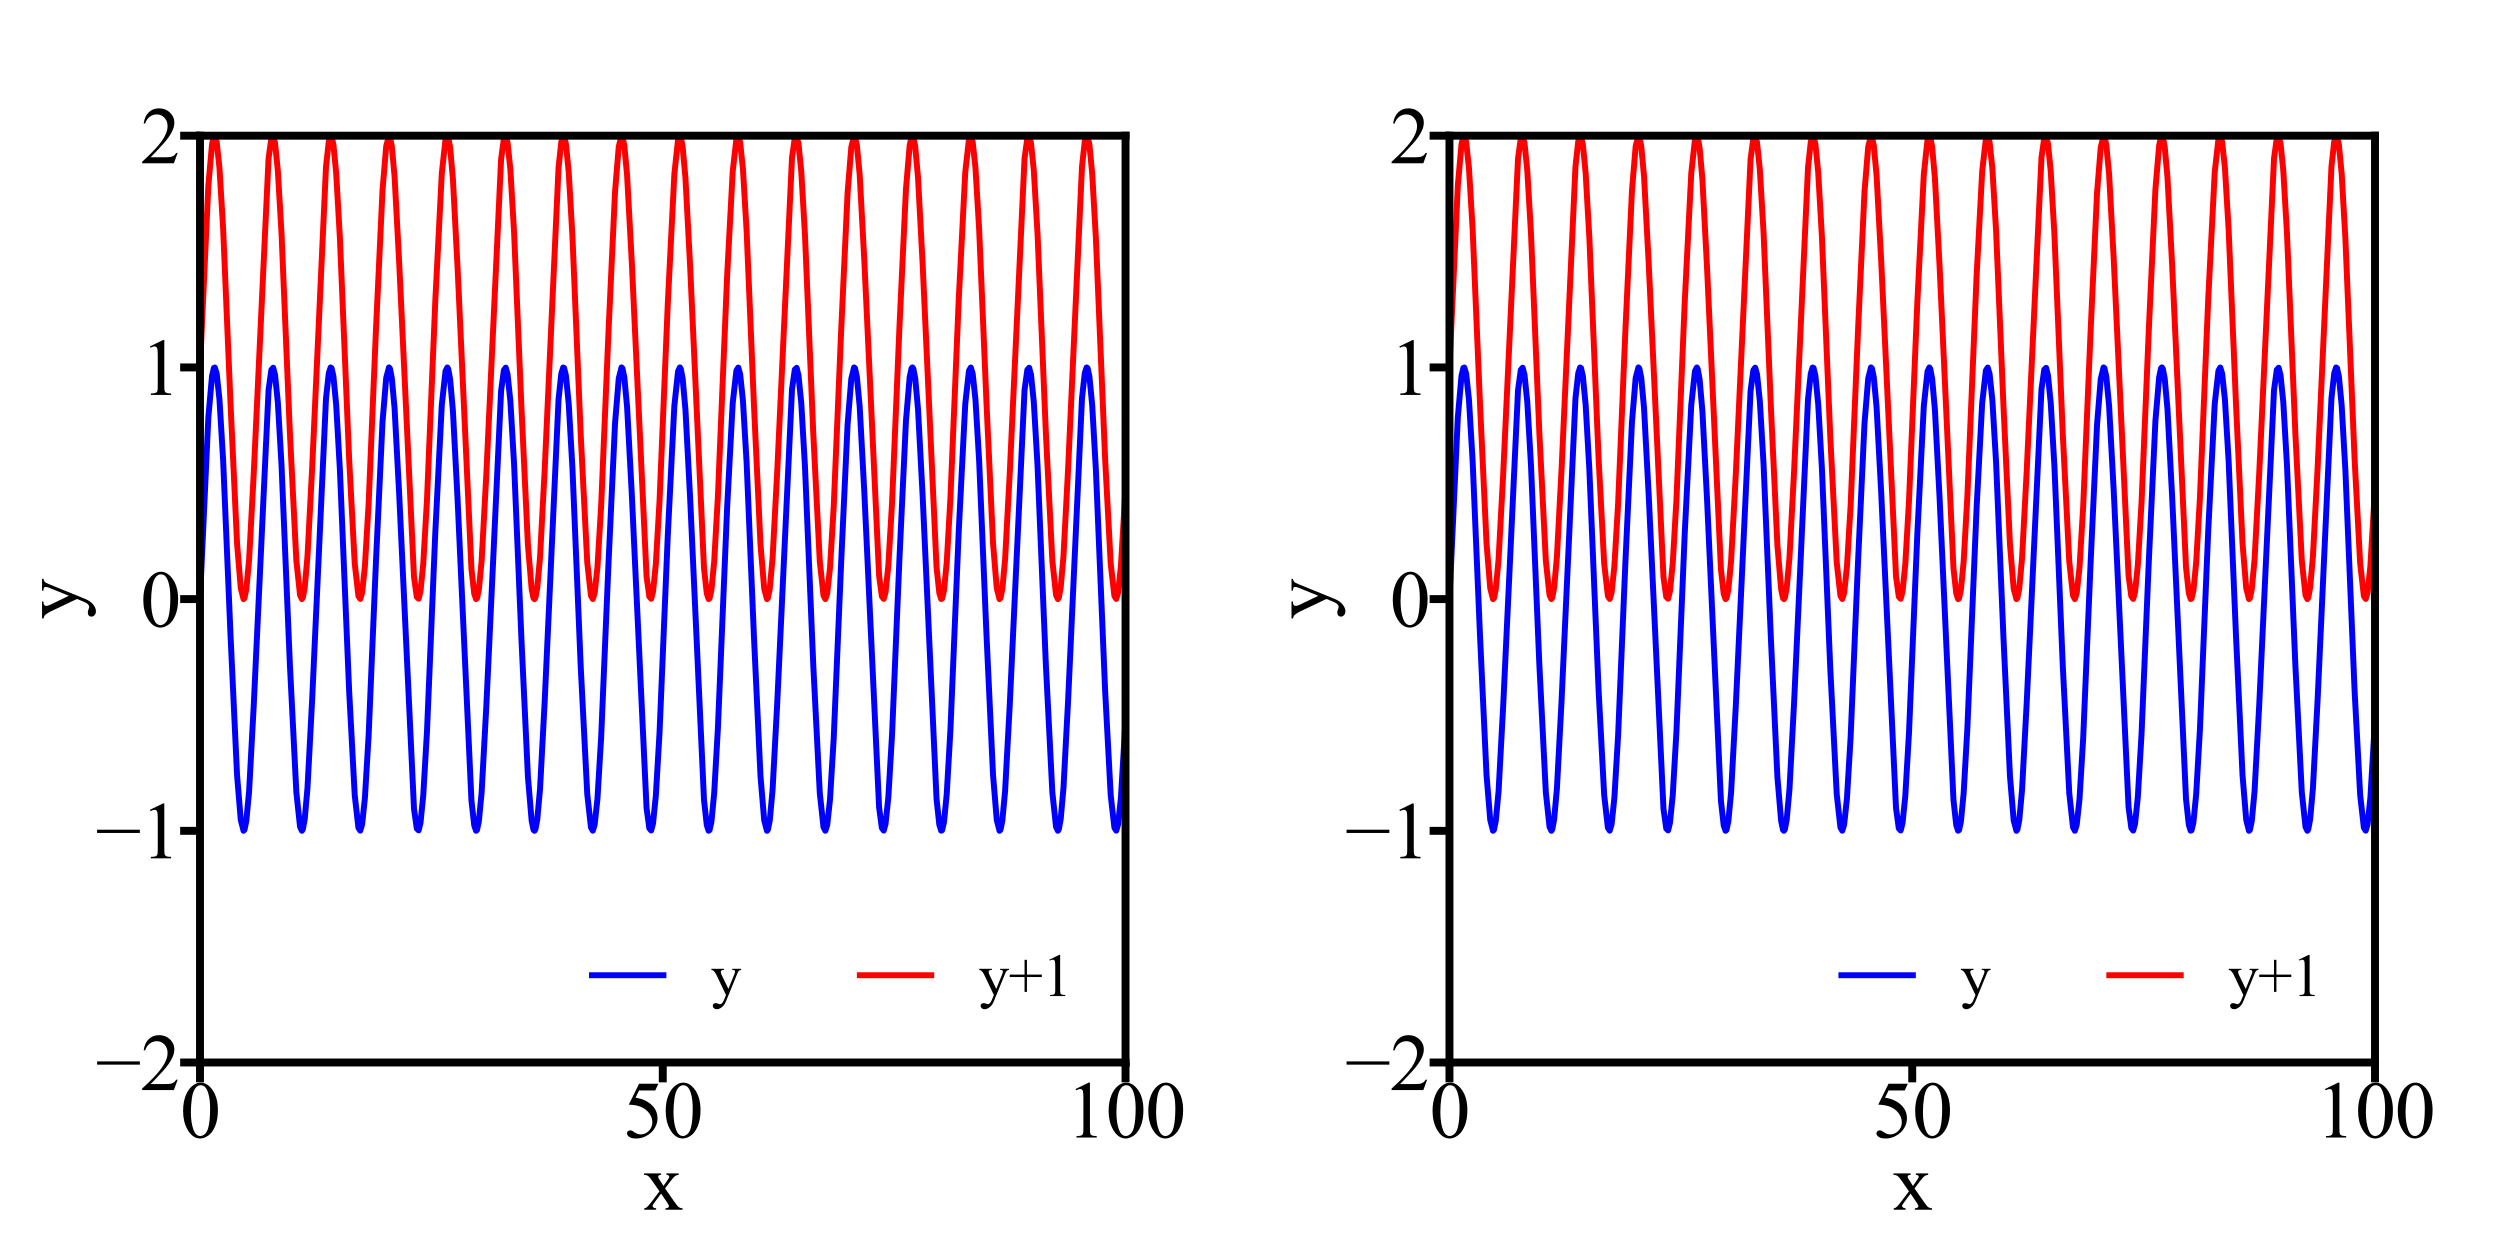 <?xml version="1.0" encoding="utf-8" standalone="no"?>
<!DOCTYPE svg PUBLIC "-//W3C//DTD SVG 1.1//EN"
  "http://www.w3.org/Graphics/SVG/1.1/DTD/svg11.dtd">
<svg xmlns:xlink="http://www.w3.org/1999/xlink" width="252pt" height="126pt" viewBox="0 0 252 126" xmlns="http://www.w3.org/2000/svg" version="1.1">
 <defs>
  <style type="text/css">*{stroke-linejoin: round; stroke-linecap: butt}</style>
 </defs>
 <g id="figure_1">
  <g id="patch_1">
   <path d="M 0 126 
L 252 126 
L 252 0 
L 0 0 
z
" style="fill: #ffffff"/>
  </g>
  <g id="axes_1">
   <g id="patch_2">
    <path d="M 20.16 107.1 
L 113.454 107.1 
L 113.454 13.68 
L 20.16 13.68 
z
" style="fill: #ffffff"/>
   </g>
   <g id="matplotlib.axis_1">
    <g id="xtick_1">
     <g id="line2d_1">
      <defs>
       <path id="ma48bab7325" d="M 0 0 
L 0 2 
" style="stroke: #000000; stroke-width: 0.8"/>
      </defs>
      <g>
       <use xlink:href="#ma48bab7325" x="20.16" y="107.1" style="stroke: #000000; stroke-width: 0.8"/>
      </g>
     </g>
     <g id="text_1">
      <!-- 0 -->
      <g transform="translate(18.16 114.665) scale(0.08 -0.08)">
       <defs>
        <path id="TimesNewRomanPSMT-30" d="M 231 2094 
Q 231 2819 450 3342 
Q 669 3866 1031 4122 
Q 1313 4325 1613 4325 
Q 2100 4325 2488 3828 
Q 2972 3213 2972 2159 
Q 2972 1422 2759 906 
Q 2547 391 2217 158 
Q 1888 -75 1581 -75 
Q 975 -75 572 641 
Q 231 1244 231 2094 
z
M 844 2016 
Q 844 1141 1059 588 
Q 1238 122 1591 122 
Q 1759 122 1940 273 
Q 2122 425 2216 781 
Q 2359 1319 2359 2297 
Q 2359 3022 2209 3506 
Q 2097 3866 1919 4016 
Q 1791 4119 1609 4119 
Q 1397 4119 1231 3928 
Q 1006 3669 925 3112 
Q 844 2556 844 2016 
z
" transform="scale(0.016)"/>
       </defs>
       <use xlink:href="#TimesNewRomanPSMT-30"/>
      </g>
     </g>
    </g>
    <g id="xtick_2">
     <g id="line2d_2">
      <g>
       <use xlink:href="#ma48bab7325" x="66.807" y="107.1" style="stroke: #000000; stroke-width: 0.8"/>
      </g>
     </g>
     <g id="text_2">
      <!-- 50 -->
      <g transform="translate(62.807 114.665) scale(0.08 -0.08)">
       <defs>
        <path id="TimesNewRomanPSMT-35" d="M 2778 4238 
L 2534 3706 
L 1259 3706 
L 981 3138 
Q 1809 3016 2294 2522 
Q 2709 2097 2709 1522 
Q 2709 1188 2573 903 
Q 2438 619 2231 419 
Q 2025 219 1772 97 
Q 1413 -75 1034 -75 
Q 653 -75 479 54 
Q 306 184 306 341 
Q 306 428 378 495 
Q 450 563 559 563 
Q 641 563 702 538 
Q 763 513 909 409 
Q 1144 247 1384 247 
Q 1750 247 2026 523 
Q 2303 800 2303 1197 
Q 2303 1581 2056 1914 
Q 1809 2247 1375 2428 
Q 1034 2569 447 2591 
L 1259 4238 
L 2778 4238 
z
" transform="scale(0.016)"/>
       </defs>
       <use xlink:href="#TimesNewRomanPSMT-35"/>
       <use xlink:href="#TimesNewRomanPSMT-30" x="50"/>
      </g>
     </g>
    </g>
    <g id="xtick_3">
     <g id="line2d_3">
      <g>
       <use xlink:href="#ma48bab7325" x="113.454" y="107.1" style="stroke: #000000; stroke-width: 0.8"/>
      </g>
     </g>
     <g id="text_3">
      <!-- 100 -->
      <g transform="translate(107.454 114.665) scale(0.08 -0.08)">
       <defs>
        <path id="TimesNewRomanPSMT-31" d="M 750 3822 
L 1781 4325 
L 1884 4325 
L 1884 747 
Q 1884 391 1914 303 
Q 1944 216 2037 169 
Q 2131 122 2419 116 
L 2419 0 
L 825 0 
L 825 116 
Q 1125 122 1212 167 
Q 1300 213 1334 289 
Q 1369 366 1369 747 
L 1369 3034 
Q 1369 3497 1338 3628 
Q 1316 3728 1258 3775 
Q 1200 3822 1119 3822 
Q 1003 3822 797 3725 
L 750 3822 
z
" transform="scale(0.016)"/>
       </defs>
       <use xlink:href="#TimesNewRomanPSMT-31"/>
       <use xlink:href="#TimesNewRomanPSMT-30" x="50"/>
       <use xlink:href="#TimesNewRomanPSMT-30" x="100"/>
      </g>
     </g>
    </g>
    <g id="text_4">
     <!-- x -->
     <g transform="translate(64.807 121.941) scale(0.08 -0.08)">
      <defs>
       <path id="TimesNewRomanPSMT-78" d="M 84 2863 
L 1431 2863 
L 1431 2747 
Q 1303 2747 1251 2703 
Q 1200 2659 1200 2588 
Q 1200 2513 1309 2356 
Q 1344 2306 1413 2200 
L 1616 1875 
L 1850 2200 
Q 2075 2509 2075 2591 
Q 2075 2656 2022 2701 
Q 1969 2747 1850 2747 
L 1850 2863 
L 2819 2863 
L 2819 2747 
Q 2666 2738 2553 2663 
Q 2400 2556 2134 2200 
L 1744 1678 
L 2456 653 
Q 2719 275 2831 198 
Q 2944 122 3122 113 
L 3122 0 
L 1772 0 
L 1772 113 
Q 1913 113 1991 175 
Q 2050 219 2050 291 
Q 2050 363 1850 653 
L 1431 1266 
L 972 653 
Q 759 369 759 316 
Q 759 241 829 180 
Q 900 119 1041 113 
L 1041 0 
L 106 0 
L 106 113 
Q 219 128 303 191 
Q 422 281 703 653 
L 1303 1450 
L 759 2238 
Q 528 2575 401 2661 
Q 275 2747 84 2747 
L 84 2863 
z
" transform="scale(0.016)"/>
      </defs>
      <use xlink:href="#TimesNewRomanPSMT-78"/>
     </g>
    </g>
   </g>
   <g id="matplotlib.axis_2">
    <g id="ytick_1">
     <g id="line2d_4">
      <defs>
       <path id="md448a89559" d="M 0 0 
L -2 0 
" style="stroke: #000000; stroke-width: 0.8"/>
      </defs>
      <g>
       <use xlink:href="#md448a89559" x="20.16" y="107.1" style="stroke: #000000; stroke-width: 0.8"/>
      </g>
     </g>
     <g id="text_5">
      <!-- −2 -->
      <g transform="translate(9.639 109.877) scale(0.08 -0.08)">
       <defs>
        <path id="TimesNewRomanPSMT-2212" d="M 3484 2000 
L 116 2000 
L 116 2256 
L 3484 2256 
L 3484 2000 
z
" transform="scale(0.016)"/>
        <path id="TimesNewRomanPSMT-32" d="M 2934 816 
L 2638 0 
L 138 0 
L 138 116 
Q 1241 1122 1691 1759 
Q 2141 2397 2141 2925 
Q 2141 3328 1894 3587 
Q 1647 3847 1303 3847 
Q 991 3847 742 3664 
Q 494 3481 375 3128 
L 259 3128 
Q 338 3706 661 4015 
Q 984 4325 1469 4325 
Q 1984 4325 2329 3994 
Q 2675 3663 2675 3213 
Q 2675 2891 2525 2569 
Q 2294 2063 1775 1497 
Q 997 647 803 472 
L 1909 472 
Q 2247 472 2383 497 
Q 2519 522 2628 598 
Q 2738 675 2819 816 
L 2934 816 
z
" transform="scale(0.016)"/>
       </defs>
       <use xlink:href="#TimesNewRomanPSMT-2212"/>
       <use xlink:href="#TimesNewRomanPSMT-32" x="56.396"/>
      </g>
     </g>
    </g>
    <g id="ytick_2">
     <g id="line2d_5">
      <g>
       <use xlink:href="#md448a89559" x="20.16" y="83.745" style="stroke: #000000; stroke-width: 0.8"/>
      </g>
     </g>
     <g id="text_6">
      <!-- −1 -->
      <g transform="translate(9.639 86.522) scale(0.08 -0.08)">
       <use xlink:href="#TimesNewRomanPSMT-2212"/>
       <use xlink:href="#TimesNewRomanPSMT-31" x="56.396"/>
      </g>
     </g>
    </g>
    <g id="ytick_3">
     <g id="line2d_6">
      <g>
       <use xlink:href="#md448a89559" x="20.16" y="60.39" style="stroke: #000000; stroke-width: 0.8"/>
      </g>
     </g>
     <g id="text_7">
      <!-- 0 -->
      <g transform="translate(14.15 63.167) scale(0.08 -0.08)">
       <use xlink:href="#TimesNewRomanPSMT-30"/>
      </g>
     </g>
    </g>
    <g id="ytick_4">
     <g id="line2d_7">
      <g>
       <use xlink:href="#md448a89559" x="20.16" y="37.035" style="stroke: #000000; stroke-width: 0.8"/>
      </g>
     </g>
     <g id="text_8">
      <!-- 1 -->
      <g transform="translate(14.15 39.812) scale(0.08 -0.08)">
       <use xlink:href="#TimesNewRomanPSMT-31"/>
      </g>
     </g>
    </g>
    <g id="ytick_5">
     <g id="line2d_8">
      <g>
       <use xlink:href="#md448a89559" x="20.16" y="13.68" style="stroke: #000000; stroke-width: 0.8"/>
      </g>
     </g>
     <g id="text_9">
      <!-- 2 -->
      <g transform="translate(14.15 16.457) scale(0.08 -0.08)">
       <use xlink:href="#TimesNewRomanPSMT-32"/>
      </g>
     </g>
    </g>
    <g id="text_10">
     <!-- y -->
     <g transform="translate(7.902 62.39) rotate(-90) scale(0.08 -0.08)">
      <defs>
       <path id="TimesNewRomanPSMT-79" d="M 38 2863 
L 1372 2863 
L 1372 2747 
L 1306 2747 
Q 1166 2747 1095 2686 
Q 1025 2625 1025 2534 
Q 1025 2413 1128 2197 
L 1825 753 
L 2466 2334 
Q 2519 2463 2519 2588 
Q 2519 2644 2497 2672 
Q 2472 2706 2419 2726 
Q 2366 2747 2231 2747 
L 2231 2863 
L 3163 2863 
L 3163 2747 
Q 3047 2734 2984 2696 
Q 2922 2659 2847 2556 
Q 2819 2513 2741 2316 
L 1575 -541 
Q 1406 -956 1132 -1168 
Q 859 -1381 606 -1381 
Q 422 -1381 303 -1275 
Q 184 -1169 184 -1031 
Q 184 -900 270 -820 
Q 356 -741 506 -741 
Q 609 -741 788 -809 
Q 913 -856 944 -856 
Q 1038 -856 1148 -759 
Q 1259 -663 1372 -384 
L 1575 113 
L 547 2272 
Q 500 2369 397 2513 
Q 319 2622 269 2659 
Q 197 2709 38 2747 
L 38 2863 
z
" transform="scale(0.016)"/>
      </defs>
      <use xlink:href="#TimesNewRomanPSMT-79"/>
     </g>
    </g>
   </g>
   <g id="line2d_9">
    <path d="M 20.16 60.39 
L 21 42.082 
L 21.374 37.878 
L 21.561 37.091 
L 21.654 37.046 
L 21.841 37.655 
L 22.121 40.255 
L 22.495 46.46 
L 23.242 64.15 
L 23.895 78.126 
L 24.269 82.646 
L 24.549 83.744 
L 24.643 83.645 
L 24.829 82.752 
L 25.11 79.759 
L 25.576 71.121 
L 27.071 39.325 
L 27.351 37.284 
L 27.538 37.069 
L 27.724 37.785 
L 28.005 40.534 
L 28.378 46.897 
L 29.219 66.955 
L 29.872 79.859 
L 30.246 83.347 
L 30.433 83.742 
L 30.526 83.589 
L 30.713 82.591 
L 30.993 79.452 
L 31.46 70.638 
L 32.861 40.163 
L 33.141 37.615 
L 33.328 37.041 
L 33.421 37.104 
L 33.608 37.927 
L 33.888 40.823 
L 34.261 47.341 
L 35.195 69.66 
L 35.756 80.152 
L 36.129 83.441 
L 36.316 83.728 
L 36.503 83.082 
L 36.783 80.433 
L 37.156 74.175 
L 37.904 56.451 
L 38.557 42.537 
L 38.931 38.08 
L 39.211 37.035 
L 39.304 37.152 
L 39.491 38.081 
L 39.771 41.123 
L 40.238 49.821 
L 41.732 81.532 
L 42.013 83.521 
L 42.199 83.701 
L 42.386 82.949 
L 42.666 80.151 
L 43.04 73.735 
L 43.88 53.652 
L 44.534 40.821 
L 44.908 37.4 
L 45.094 37.041 
L 45.188 37.212 
L 45.374 38.246 
L 45.655 41.433 
L 46.122 50.305 
L 47.522 80.706 
L 47.803 83.205 
L 47.989 83.742 
L 48.083 83.661 
L 48.269 82.803 
L 48.55 79.857 
L 49.017 71.278 
L 50.511 39.403 
L 50.791 37.311 
L 50.978 37.06 
L 51.164 37.741 
L 51.445 40.44 
L 51.818 46.752 
L 52.565 64.507 
L 53.219 78.36 
L 53.593 82.753 
L 53.779 83.646 
L 53.873 83.744 
L 53.966 83.609 
L 54.153 82.645 
L 54.433 79.554 
L 54.9 70.798 
L 56.301 40.253 
L 56.581 37.655 
L 56.768 37.046 
L 56.861 37.091 
L 57.048 37.879 
L 57.328 40.727 
L 57.702 47.194 
L 58.542 67.302 
L 59.196 80.057 
L 59.569 83.411 
L 59.756 83.734 
L 59.943 83.124 
L 60.223 80.524 
L 60.597 74.318 
L 61.344 56.627 
L 61.997 42.652 
L 62.371 38.133 
L 62.651 37.036 
L 62.744 37.135 
L 62.931 38.029 
L 63.211 41.023 
L 63.678 49.662 
L 65.173 81.456 
L 65.453 83.496 
L 65.639 83.711 
L 65.826 82.994 
L 66.106 80.245 
L 66.48 73.881 
L 67.32 53.822 
L 67.974 40.919 
L 68.348 37.432 
L 68.534 37.038 
L 68.628 37.191 
L 68.815 38.19 
L 69.095 41.33 
L 69.562 50.145 
L 70.963 80.618 
L 71.243 83.166 
L 71.429 83.739 
L 71.523 83.675 
L 71.71 82.852 
L 71.99 79.955 
L 72.363 73.436 
L 73.297 51.117 
L 73.858 40.626 
L 74.231 37.339 
L 74.418 37.052 
L 74.605 37.698 
L 74.885 40.349 
L 75.258 46.608 
L 76.005 64.332 
L 76.659 78.245 
L 77.033 82.701 
L 77.313 83.745 
L 77.406 83.628 
L 77.593 82.698 
L 77.873 79.655 
L 78.34 70.957 
L 79.834 39.246 
L 80.114 37.258 
L 80.301 37.08 
L 80.488 37.832 
L 80.768 40.631 
L 81.142 47.047 
L 81.982 67.132 
L 82.636 79.96 
L 83.009 83.381 
L 83.196 83.739 
L 83.383 83.164 
L 83.663 80.613 
L 84.037 74.46 
L 84.784 56.802 
L 85.438 42.768 
L 85.811 38.188 
L 86.091 37.038 
L 86.185 37.119 
L 86.371 37.978 
L 86.652 40.924 
L 87.118 49.505 
L 88.613 81.379 
L 88.893 83.469 
L 89.08 83.72 
L 89.266 83.038 
L 89.547 80.338 
L 89.92 74.026 
L 90.667 56.27 
L 91.321 42.418 
L 91.694 38.026 
L 91.881 37.134 
L 91.975 37.036 
L 92.068 37.171 
L 92.255 38.136 
L 92.535 41.228 
L 93.002 49.985 
L 94.403 80.529 
L 94.683 83.126 
L 94.87 83.734 
L 94.963 83.689 
L 95.15 82.9 
L 95.43 80.052 
L 95.803 73.584 
L 96.644 53.475 
L 97.298 40.721 
L 97.671 37.368 
L 97.858 37.046 
L 98.045 37.657 
L 98.325 40.258 
L 98.698 46.465 
L 99.446 64.157 
L 100.099 78.13 
L 100.473 82.648 
L 100.753 83.744 
L 100.846 83.645 
L 101.033 82.75 
L 101.313 79.755 
L 101.78 71.115 
L 103.274 39.323 
L 103.555 37.283 
L 103.741 37.069 
L 103.928 37.787 
L 104.208 40.537 
L 104.582 46.902 
L 105.422 66.961 
L 106.076 79.863 
L 106.45 83.349 
L 106.636 83.742 
L 106.73 83.589 
L 106.917 82.589 
L 107.197 79.448 
L 107.664 70.632 
L 109.064 40.16 
L 109.345 37.613 
L 109.531 37.041 
L 109.625 37.105 
L 109.812 37.929 
L 110.092 40.827 
L 110.465 47.346 
L 111.399 69.666 
L 111.959 80.156 
L 112.333 83.442 
L 112.52 83.727 
L 112.707 83.081 
L 112.987 80.43 
L 113.36 74.17 
L 113.454 72.216 
L 113.454 72.216 
" clip-path="url(#pd922df1775)" style="fill: none; stroke: #0000ff; stroke-width: 0.6; stroke-linecap: square"/>
   </g>
   <g id="line2d_10">
    <path d="M 20.16 37.035 
L 21 18.727 
L 21.374 14.523 
L 21.561 13.736 
L 21.654 13.691 
L 21.841 14.3 
L 22.121 16.9 
L 22.495 23.105 
L 23.242 40.795 
L 23.895 54.771 
L 24.269 59.291 
L 24.549 60.389 
L 24.643 60.29 
L 24.829 59.397 
L 25.11 56.404 
L 25.576 47.766 
L 27.071 15.97 
L 27.351 13.929 
L 27.538 13.714 
L 27.724 14.43 
L 28.005 17.179 
L 28.378 23.542 
L 29.219 43.6 
L 29.872 56.504 
L 30.246 59.992 
L 30.433 60.387 
L 30.526 60.234 
L 30.713 59.236 
L 30.993 56.097 
L 31.46 47.283 
L 32.861 16.808 
L 33.141 14.26 
L 33.328 13.686 
L 33.421 13.749 
L 33.608 14.572 
L 33.888 17.468 
L 34.261 23.986 
L 35.195 46.305 
L 35.756 56.797 
L 36.129 60.086 
L 36.316 60.373 
L 36.503 59.727 
L 36.783 57.078 
L 37.156 50.82 
L 37.904 33.096 
L 38.557 19.182 
L 38.931 14.725 
L 39.211 13.68 
L 39.304 13.797 
L 39.491 14.726 
L 39.771 17.768 
L 40.238 26.466 
L 41.732 58.177 
L 42.013 60.166 
L 42.199 60.346 
L 42.386 59.594 
L 42.666 56.796 
L 43.04 50.38 
L 43.88 30.297 
L 44.534 17.466 
L 44.908 14.045 
L 45.094 13.686 
L 45.188 13.857 
L 45.374 14.891 
L 45.655 18.078 
L 46.122 26.95 
L 47.522 57.351 
L 47.803 59.85 
L 47.989 60.387 
L 48.083 60.306 
L 48.269 59.448 
L 48.55 56.502 
L 49.017 47.923 
L 50.511 16.048 
L 50.791 13.956 
L 50.978 13.705 
L 51.164 14.386 
L 51.445 17.085 
L 51.818 23.397 
L 52.565 41.152 
L 53.219 55.005 
L 53.593 59.398 
L 53.779 60.291 
L 53.873 60.389 
L 53.966 60.254 
L 54.153 59.29 
L 54.433 56.199 
L 54.9 47.443 
L 56.301 16.898 
L 56.581 14.3 
L 56.768 13.691 
L 56.861 13.736 
L 57.048 14.524 
L 57.328 17.372 
L 57.702 23.839 
L 58.542 43.947 
L 59.196 56.702 
L 59.569 60.056 
L 59.756 60.379 
L 59.943 59.769 
L 60.223 57.169 
L 60.597 50.963 
L 61.344 33.272 
L 61.997 19.297 
L 62.371 14.778 
L 62.651 13.681 
L 62.744 13.78 
L 62.931 14.674 
L 63.211 17.668 
L 63.678 26.307 
L 65.173 58.101 
L 65.453 60.141 
L 65.639 60.356 
L 65.826 59.639 
L 66.106 56.89 
L 66.48 50.526 
L 67.32 30.467 
L 67.974 17.564 
L 68.348 14.077 
L 68.534 13.683 
L 68.628 13.836 
L 68.815 14.835 
L 69.095 17.975 
L 69.562 26.79 
L 70.963 57.263 
L 71.243 59.811 
L 71.429 60.384 
L 71.523 60.32 
L 71.71 59.497 
L 71.99 56.6 
L 72.363 50.081 
L 73.297 27.762 
L 73.858 17.271 
L 74.231 13.984 
L 74.418 13.697 
L 74.605 14.343 
L 74.885 16.994 
L 75.258 23.253 
L 76.005 40.977 
L 76.659 54.89 
L 77.033 59.346 
L 77.313 60.39 
L 77.406 60.273 
L 77.593 59.343 
L 77.873 56.3 
L 78.34 47.602 
L 79.834 15.891 
L 80.114 13.903 
L 80.301 13.725 
L 80.488 14.477 
L 80.768 17.276 
L 81.142 23.692 
L 81.982 43.777 
L 82.636 56.605 
L 83.009 60.026 
L 83.196 60.384 
L 83.383 59.809 
L 83.663 57.258 
L 84.037 51.105 
L 84.784 33.447 
L 85.438 19.413 
L 85.811 14.833 
L 86.091 13.683 
L 86.185 13.764 
L 86.371 14.623 
L 86.652 17.569 
L 87.118 26.15 
L 88.613 58.024 
L 88.893 60.114 
L 89.08 60.365 
L 89.266 59.683 
L 89.547 56.983 
L 89.92 50.671 
L 90.667 32.915 
L 91.321 19.063 
L 91.694 14.671 
L 91.881 13.779 
L 91.975 13.681 
L 92.068 13.816 
L 92.255 14.781 
L 92.535 17.873 
L 93.002 26.63 
L 94.403 57.174 
L 94.683 59.771 
L 94.87 60.379 
L 94.963 60.334 
L 95.15 59.545 
L 95.43 56.697 
L 95.803 50.229 
L 96.644 30.12 
L 97.298 17.366 
L 97.671 14.013 
L 97.858 13.691 
L 98.045 14.302 
L 98.325 16.903 
L 98.698 23.11 
L 99.446 40.802 
L 100.099 54.775 
L 100.473 59.293 
L 100.753 60.389 
L 100.846 60.29 
L 101.033 59.395 
L 101.313 56.4 
L 101.78 47.76 
L 103.274 15.968 
L 103.555 13.928 
L 103.741 13.714 
L 103.928 14.432 
L 104.208 17.182 
L 104.582 23.547 
L 105.422 43.606 
L 106.076 56.508 
L 106.45 59.994 
L 106.636 60.387 
L 106.73 60.234 
L 106.917 59.234 
L 107.197 56.093 
L 107.664 47.277 
L 109.064 16.805 
L 109.345 14.258 
L 109.531 13.686 
L 109.625 13.75 
L 109.812 14.574 
L 110.092 17.472 
L 110.465 23.991 
L 111.399 46.311 
L 111.959 56.801 
L 112.333 60.087 
L 112.52 60.372 
L 112.707 59.726 
L 112.987 57.075 
L 113.36 50.815 
L 113.454 48.861 
L 113.454 48.861 
" clip-path="url(#pd922df1775)" style="fill: none; stroke: #ff0000; stroke-width: 0.6; stroke-linecap: square"/>
   </g>
   <g id="patch_3">
    <path d="M 20.16 107.1 
L 20.16 13.68 
" style="fill: none; stroke: #000000; stroke-width: 0.8; stroke-linejoin: miter; stroke-linecap: square"/>
   </g>
   <g id="patch_4">
    <path d="M 113.454 107.1 
L 113.454 13.68 
" style="fill: none; stroke: #000000; stroke-width: 0.8; stroke-linejoin: miter; stroke-linecap: square"/>
   </g>
   <g id="patch_5">
    <path d="M 20.16 107.1 
L 113.454 107.1 
" style="fill: none; stroke: #000000; stroke-width: 0.8; stroke-linejoin: miter; stroke-linecap: square"/>
   </g>
   <g id="patch_6">
    <path d="M 20.16 13.68 
L 113.454 13.68 
" style="fill: none; stroke: #000000; stroke-width: 0.8; stroke-linejoin: miter; stroke-linecap: square"/>
   </g>
   <g id="legend_1">
    <g id="line2d_11">
     <path d="M 59.67 98.305 
L 63.27 98.305 
L 66.87 98.305 
" style="fill: none; stroke: #0000ff; stroke-width: 0.6; stroke-linecap: square"/>
    </g>
    <g id="text_11">
     <!-- y -->
     <g transform="translate(71.67 100.405) scale(0.06 -0.06)">
      <use xlink:href="#TimesNewRomanPSMT-79"/>
     </g>
    </g>
    <g id="line2d_12">
     <path d="M 86.67 98.305 
L 90.27 98.305 
L 93.87 98.305 
" style="fill: none; stroke: #ff0000; stroke-width: 0.6; stroke-linecap: square"/>
    </g>
    <g id="text_12">
     <!-- y+1 -->
     <g transform="translate(98.67 100.405) scale(0.06 -0.06)">
      <defs>
       <path id="TimesNewRomanPSMT-2b" d="M 1672 441 
L 1672 2000 
L 116 2000 
L 116 2256 
L 1672 2256 
L 1672 3809 
L 1922 3809 
L 1922 2256 
L 3484 2256 
L 3484 2000 
L 1922 2000 
L 1922 441 
L 1672 441 
z
" transform="scale(0.016)"/>
      </defs>
      <use xlink:href="#TimesNewRomanPSMT-79"/>
      <use xlink:href="#TimesNewRomanPSMT-2b" x="50"/>
      <use xlink:href="#TimesNewRomanPSMT-31" x="106.396"/>
     </g>
    </g>
   </g>
  </g>
  <g id="axes_2">
   <g id="patch_7">
    <path d="M 146.106 107.1 
L 239.4 107.1 
L 239.4 13.68 
L 146.106 13.68 
z
" style="fill: #ffffff"/>
   </g>
   <g id="matplotlib.axis_3">
    <g id="xtick_4">
     <g id="line2d_13">
      <g>
       <use xlink:href="#ma48bab7325" x="146.106" y="107.1" style="stroke: #000000; stroke-width: 0.8"/>
      </g>
     </g>
     <g id="text_13">
      <!-- 0 -->
      <g transform="translate(144.106 114.665) scale(0.08 -0.08)">
       <use xlink:href="#TimesNewRomanPSMT-30"/>
      </g>
     </g>
    </g>
    <g id="xtick_5">
     <g id="line2d_14">
      <g>
       <use xlink:href="#ma48bab7325" x="192.753" y="107.1" style="stroke: #000000; stroke-width: 0.8"/>
      </g>
     </g>
     <g id="text_14">
      <!-- 50 -->
      <g transform="translate(188.753 114.665) scale(0.08 -0.08)">
       <use xlink:href="#TimesNewRomanPSMT-35"/>
       <use xlink:href="#TimesNewRomanPSMT-30" x="50"/>
      </g>
     </g>
    </g>
    <g id="xtick_6">
     <g id="line2d_15">
      <g>
       <use xlink:href="#ma48bab7325" x="239.4" y="107.1" style="stroke: #000000; stroke-width: 0.8"/>
      </g>
     </g>
     <g id="text_15">
      <!-- 100 -->
      <g transform="translate(233.4 114.665) scale(0.08 -0.08)">
       <use xlink:href="#TimesNewRomanPSMT-31"/>
       <use xlink:href="#TimesNewRomanPSMT-30" x="50"/>
       <use xlink:href="#TimesNewRomanPSMT-30" x="100"/>
      </g>
     </g>
    </g>
    <g id="text_16">
     <!-- x -->
     <g transform="translate(190.753 121.941) scale(0.08 -0.08)">
      <use xlink:href="#TimesNewRomanPSMT-78"/>
     </g>
    </g>
   </g>
   <g id="matplotlib.axis_4">
    <g id="ytick_6">
     <g id="line2d_16">
      <g>
       <use xlink:href="#md448a89559" x="146.106" y="107.1" style="stroke: #000000; stroke-width: 0.8"/>
      </g>
     </g>
     <g id="text_17">
      <!-- −2 -->
      <g transform="translate(135.585 109.877) scale(0.08 -0.08)">
       <use xlink:href="#TimesNewRomanPSMT-2212"/>
       <use xlink:href="#TimesNewRomanPSMT-32" x="56.396"/>
      </g>
     </g>
    </g>
    <g id="ytick_7">
     <g id="line2d_17">
      <g>
       <use xlink:href="#md448a89559" x="146.106" y="83.745" style="stroke: #000000; stroke-width: 0.8"/>
      </g>
     </g>
     <g id="text_18">
      <!-- −1 -->
      <g transform="translate(135.585 86.522) scale(0.08 -0.08)">
       <use xlink:href="#TimesNewRomanPSMT-2212"/>
       <use xlink:href="#TimesNewRomanPSMT-31" x="56.396"/>
      </g>
     </g>
    </g>
    <g id="ytick_8">
     <g id="line2d_18">
      <g>
       <use xlink:href="#md448a89559" x="146.106" y="60.39" style="stroke: #000000; stroke-width: 0.8"/>
      </g>
     </g>
     <g id="text_19">
      <!-- 0 -->
      <g transform="translate(140.096 63.167) scale(0.08 -0.08)">
       <use xlink:href="#TimesNewRomanPSMT-30"/>
      </g>
     </g>
    </g>
    <g id="ytick_9">
     <g id="line2d_19">
      <g>
       <use xlink:href="#md448a89559" x="146.106" y="37.035" style="stroke: #000000; stroke-width: 0.8"/>
      </g>
     </g>
     <g id="text_20">
      <!-- 1 -->
      <g transform="translate(140.096 39.812) scale(0.08 -0.08)">
       <use xlink:href="#TimesNewRomanPSMT-31"/>
      </g>
     </g>
    </g>
    <g id="ytick_10">
     <g id="line2d_20">
      <g>
       <use xlink:href="#md448a89559" x="146.106" y="13.68" style="stroke: #000000; stroke-width: 0.8"/>
      </g>
     </g>
     <g id="text_21">
      <!-- 2 -->
      <g transform="translate(140.096 16.457) scale(0.08 -0.08)">
       <use xlink:href="#TimesNewRomanPSMT-32"/>
      </g>
     </g>
    </g>
    <g id="text_22">
     <!-- y -->
     <g transform="translate(133.849 62.39) rotate(-90) scale(0.08 -0.08)">
      <use xlink:href="#TimesNewRomanPSMT-79"/>
     </g>
    </g>
   </g>
   <g id="line2d_21">
    <path d="M 146.106 60.39 
L 146.947 42.082 
L 147.32 37.878 
L 147.507 37.091 
L 147.601 37.046 
L 147.787 37.655 
L 148.068 40.255 
L 148.441 46.46 
L 149.188 64.15 
L 149.842 78.126 
L 150.215 82.646 
L 150.496 83.744 
L 150.589 83.645 
L 150.776 82.752 
L 151.056 79.759 
L 151.523 71.121 
L 153.017 39.325 
L 153.297 37.284 
L 153.484 37.069 
L 153.671 37.785 
L 153.951 40.534 
L 154.324 46.897 
L 155.165 66.955 
L 155.819 79.859 
L 156.192 83.347 
L 156.379 83.742 
L 156.472 83.589 
L 156.659 82.591 
L 156.939 79.452 
L 157.406 70.638 
L 158.807 40.163 
L 159.087 37.615 
L 159.274 37.041 
L 159.367 37.104 
L 159.554 37.927 
L 159.834 40.823 
L 160.208 47.341 
L 161.142 69.66 
L 161.702 80.152 
L 162.076 83.441 
L 162.262 83.728 
L 162.449 83.082 
L 162.729 80.433 
L 163.103 74.175 
L 163.85 56.451 
L 164.504 42.537 
L 164.877 38.08 
L 165.157 37.035 
L 165.251 37.152 
L 165.437 38.081 
L 165.718 41.123 
L 166.185 49.821 
L 167.679 81.532 
L 167.959 83.521 
L 168.146 83.701 
L 168.332 82.949 
L 168.613 80.151 
L 168.986 73.735 
L 169.827 53.652 
L 170.48 40.821 
L 170.854 37.4 
L 171.041 37.041 
L 171.134 37.212 
L 171.321 38.246 
L 171.601 41.433 
L 172.068 50.305 
L 173.469 80.706 
L 173.749 83.205 
L 173.936 83.742 
L 174.029 83.661 
L 174.216 82.803 
L 174.496 79.857 
L 174.963 71.278 
L 176.457 39.403 
L 176.737 37.311 
L 176.924 37.06 
L 177.111 37.741 
L 177.391 40.44 
L 177.765 46.752 
L 178.512 64.507 
L 179.165 78.36 
L 179.539 82.753 
L 179.726 83.646 
L 179.819 83.744 
L 179.912 83.609 
L 180.099 82.645 
L 180.379 79.554 
L 180.846 70.798 
L 182.247 40.253 
L 182.527 37.655 
L 182.714 37.046 
L 182.807 37.091 
L 182.994 37.879 
L 183.274 40.727 
L 183.648 47.194 
L 184.488 67.302 
L 185.142 80.057 
L 185.516 83.411 
L 185.702 83.734 
L 185.889 83.124 
L 186.169 80.524 
L 186.543 74.318 
L 187.29 56.627 
L 187.944 42.652 
L 188.317 38.133 
L 188.597 37.036 
L 188.691 37.135 
L 188.878 38.029 
L 189.158 41.023 
L 189.625 49.662 
L 191.119 81.456 
L 191.399 83.496 
L 191.586 83.711 
L 191.773 82.994 
L 192.053 80.245 
L 192.426 73.881 
L 193.267 53.822 
L 193.921 40.919 
L 194.294 37.432 
L 194.481 37.038 
L 194.574 37.191 
L 194.761 38.19 
L 195.041 41.33 
L 195.508 50.145 
L 196.909 80.618 
L 197.189 83.166 
L 197.376 83.739 
L 197.469 83.675 
L 197.656 82.852 
L 197.936 79.955 
L 198.31 73.436 
L 199.244 51.117 
L 199.804 40.626 
L 200.177 37.339 
L 200.364 37.052 
L 200.551 37.698 
L 200.831 40.349 
L 201.205 46.608 
L 201.952 64.332 
L 202.606 78.245 
L 202.979 82.701 
L 203.259 83.745 
L 203.353 83.628 
L 203.539 82.698 
L 203.82 79.655 
L 204.286 70.957 
L 205.781 39.246 
L 206.061 37.258 
L 206.248 37.08 
L 206.434 37.832 
L 206.715 40.631 
L 207.088 47.047 
L 207.929 67.132 
L 208.582 79.96 
L 208.956 83.381 
L 209.143 83.739 
L 209.329 83.164 
L 209.61 80.613 
L 209.983 74.46 
L 210.73 56.802 
L 211.384 42.768 
L 211.757 38.188 
L 212.038 37.038 
L 212.131 37.119 
L 212.318 37.978 
L 212.598 40.924 
L 213.065 49.505 
L 214.559 81.379 
L 214.839 83.469 
L 215.026 83.72 
L 215.213 83.038 
L 215.493 80.338 
L 215.866 74.026 
L 216.614 56.27 
L 217.267 42.418 
L 217.641 38.026 
L 217.828 37.134 
L 217.921 37.036 
L 218.014 37.171 
L 218.201 38.136 
L 218.481 41.228 
L 218.948 49.985 
L 220.349 80.529 
L 220.629 83.126 
L 220.816 83.734 
L 220.909 83.689 
L 221.096 82.9 
L 221.376 80.052 
L 221.75 73.584 
L 222.59 53.475 
L 223.244 40.721 
L 223.618 37.368 
L 223.804 37.046 
L 223.991 37.657 
L 224.271 40.258 
L 224.645 46.465 
L 225.392 64.157 
L 226.046 78.13 
L 226.419 82.648 
L 226.699 83.744 
L 226.793 83.645 
L 226.98 82.75 
L 227.26 79.755 
L 227.727 71.115 
L 229.221 39.323 
L 229.501 37.283 
L 229.688 37.069 
L 229.875 37.787 
L 230.155 40.537 
L 230.528 46.902 
L 231.369 66.961 
L 232.022 79.863 
L 232.396 83.349 
L 232.583 83.742 
L 232.676 83.589 
L 232.863 82.589 
L 233.143 79.448 
L 233.61 70.632 
L 235.011 40.16 
L 235.291 37.613 
L 235.478 37.041 
L 235.571 37.105 
L 235.758 37.929 
L 236.038 40.827 
L 236.412 47.346 
L 237.345 69.666 
L 237.906 80.156 
L 238.279 83.442 
L 238.466 83.727 
L 238.653 83.081 
L 238.933 80.43 
L 239.307 74.17 
L 239.4 72.216 
L 239.4 72.216 
" clip-path="url(#p9906382702)" style="fill: none; stroke: #0000ff; stroke-width: 0.6; stroke-linecap: square"/>
   </g>
   <g id="line2d_22">
    <path d="M 146.106 37.035 
L 146.947 18.727 
L 147.32 14.523 
L 147.507 13.736 
L 147.601 13.691 
L 147.787 14.3 
L 148.068 16.9 
L 148.441 23.105 
L 149.188 40.795 
L 149.842 54.771 
L 150.215 59.291 
L 150.496 60.389 
L 150.589 60.29 
L 150.776 59.397 
L 151.056 56.404 
L 151.523 47.766 
L 153.017 15.97 
L 153.297 13.929 
L 153.484 13.714 
L 153.671 14.43 
L 153.951 17.179 
L 154.324 23.542 
L 155.165 43.6 
L 155.819 56.504 
L 156.192 59.992 
L 156.379 60.387 
L 156.472 60.234 
L 156.659 59.236 
L 156.939 56.097 
L 157.406 47.283 
L 158.807 16.808 
L 159.087 14.26 
L 159.274 13.686 
L 159.367 13.749 
L 159.554 14.572 
L 159.834 17.468 
L 160.208 23.986 
L 161.142 46.305 
L 161.702 56.797 
L 162.076 60.086 
L 162.262 60.373 
L 162.449 59.727 
L 162.729 57.078 
L 163.103 50.82 
L 163.85 33.096 
L 164.504 19.182 
L 164.877 14.725 
L 165.157 13.68 
L 165.251 13.797 
L 165.437 14.726 
L 165.718 17.768 
L 166.185 26.466 
L 167.679 58.177 
L 167.959 60.166 
L 168.146 60.346 
L 168.332 59.594 
L 168.613 56.796 
L 168.986 50.38 
L 169.827 30.297 
L 170.48 17.466 
L 170.854 14.045 
L 171.041 13.686 
L 171.134 13.857 
L 171.321 14.891 
L 171.601 18.078 
L 172.068 26.95 
L 173.469 57.351 
L 173.749 59.85 
L 173.936 60.387 
L 174.029 60.306 
L 174.216 59.448 
L 174.496 56.502 
L 174.963 47.923 
L 176.457 16.048 
L 176.737 13.956 
L 176.924 13.705 
L 177.111 14.386 
L 177.391 17.085 
L 177.765 23.397 
L 178.512 41.152 
L 179.165 55.005 
L 179.539 59.398 
L 179.726 60.291 
L 179.819 60.389 
L 179.912 60.254 
L 180.099 59.29 
L 180.379 56.199 
L 180.846 47.443 
L 182.247 16.898 
L 182.527 14.3 
L 182.714 13.691 
L 182.807 13.736 
L 182.994 14.524 
L 183.274 17.372 
L 183.648 23.839 
L 184.488 43.947 
L 185.142 56.702 
L 185.516 60.056 
L 185.702 60.379 
L 185.889 59.769 
L 186.169 57.169 
L 186.543 50.963 
L 187.29 33.272 
L 187.944 19.297 
L 188.317 14.778 
L 188.597 13.681 
L 188.691 13.78 
L 188.878 14.674 
L 189.158 17.668 
L 189.625 26.307 
L 191.119 58.101 
L 191.399 60.141 
L 191.586 60.356 
L 191.773 59.639 
L 192.053 56.89 
L 192.426 50.526 
L 193.267 30.467 
L 193.921 17.564 
L 194.294 14.077 
L 194.481 13.683 
L 194.574 13.836 
L 194.761 14.835 
L 195.041 17.975 
L 195.508 26.79 
L 196.909 57.263 
L 197.189 59.811 
L 197.376 60.384 
L 197.469 60.32 
L 197.656 59.497 
L 197.936 56.6 
L 198.31 50.081 
L 199.244 27.762 
L 199.804 17.271 
L 200.177 13.984 
L 200.364 13.697 
L 200.551 14.343 
L 200.831 16.994 
L 201.205 23.253 
L 201.952 40.977 
L 202.606 54.89 
L 202.979 59.346 
L 203.259 60.39 
L 203.353 60.273 
L 203.539 59.343 
L 203.82 56.3 
L 204.286 47.602 
L 205.781 15.891 
L 206.061 13.903 
L 206.248 13.725 
L 206.434 14.477 
L 206.715 17.276 
L 207.088 23.692 
L 207.929 43.777 
L 208.582 56.605 
L 208.956 60.026 
L 209.143 60.384 
L 209.329 59.809 
L 209.61 57.258 
L 209.983 51.105 
L 210.73 33.447 
L 211.384 19.413 
L 211.757 14.833 
L 212.038 13.683 
L 212.131 13.764 
L 212.318 14.623 
L 212.598 17.569 
L 213.065 26.15 
L 214.559 58.024 
L 214.839 60.114 
L 215.026 60.365 
L 215.213 59.683 
L 215.493 56.983 
L 215.866 50.671 
L 216.614 32.915 
L 217.267 19.063 
L 217.641 14.671 
L 217.828 13.779 
L 217.921 13.681 
L 218.014 13.816 
L 218.201 14.781 
L 218.481 17.873 
L 218.948 26.63 
L 220.349 57.174 
L 220.629 59.771 
L 220.816 60.379 
L 220.909 60.334 
L 221.096 59.545 
L 221.376 56.697 
L 221.75 50.229 
L 222.59 30.12 
L 223.244 17.366 
L 223.618 14.013 
L 223.804 13.691 
L 223.991 14.302 
L 224.271 16.903 
L 224.645 23.11 
L 225.392 40.802 
L 226.046 54.775 
L 226.419 59.293 
L 226.699 60.389 
L 226.793 60.29 
L 226.98 59.395 
L 227.26 56.4 
L 227.727 47.76 
L 229.221 15.968 
L 229.501 13.928 
L 229.688 13.714 
L 229.875 14.432 
L 230.155 17.182 
L 230.528 23.547 
L 231.369 43.606 
L 232.022 56.508 
L 232.396 59.994 
L 232.583 60.387 
L 232.676 60.234 
L 232.863 59.234 
L 233.143 56.093 
L 233.61 47.277 
L 235.011 16.805 
L 235.291 14.258 
L 235.478 13.686 
L 235.571 13.75 
L 235.758 14.574 
L 236.038 17.472 
L 236.412 23.991 
L 237.345 46.311 
L 237.906 56.801 
L 238.279 60.087 
L 238.466 60.372 
L 238.653 59.726 
L 238.933 57.075 
L 239.307 50.815 
L 239.4 48.861 
L 239.4 48.861 
" clip-path="url(#p9906382702)" style="fill: none; stroke: #ff0000; stroke-width: 0.6; stroke-linecap: square"/>
   </g>
   <g id="patch_8">
    <path d="M 146.106 107.1 
L 146.106 13.68 
" style="fill: none; stroke: #000000; stroke-width: 0.8; stroke-linejoin: miter; stroke-linecap: square"/>
   </g>
   <g id="patch_9">
    <path d="M 239.4 107.1 
L 239.4 13.68 
" style="fill: none; stroke: #000000; stroke-width: 0.8; stroke-linejoin: miter; stroke-linecap: square"/>
   </g>
   <g id="patch_10">
    <path d="M 146.106 107.1 
L 239.4 107.1 
" style="fill: none; stroke: #000000; stroke-width: 0.8; stroke-linejoin: miter; stroke-linecap: square"/>
   </g>
   <g id="patch_11">
    <path d="M 146.106 13.68 
L 239.4 13.68 
" style="fill: none; stroke: #000000; stroke-width: 0.8; stroke-linejoin: miter; stroke-linecap: square"/>
   </g>
   <g id="legend_2">
    <g id="line2d_23">
     <path d="M 185.617 98.305 
L 189.217 98.305 
L 192.817 98.305 
" style="fill: none; stroke: #0000ff; stroke-width: 0.6; stroke-linecap: square"/>
    </g>
    <g id="text_23">
     <!-- y -->
     <g transform="translate(197.617 100.405) scale(0.06 -0.06)">
      <use xlink:href="#TimesNewRomanPSMT-79"/>
     </g>
    </g>
    <g id="line2d_24">
     <path d="M 212.617 98.305 
L 216.217 98.305 
L 219.817 98.305 
" style="fill: none; stroke: #ff0000; stroke-width: 0.6; stroke-linecap: square"/>
    </g>
    <g id="text_24">
     <!-- y+1 -->
     <g transform="translate(224.617 100.405) scale(0.06 -0.06)">
      <use xlink:href="#TimesNewRomanPSMT-79"/>
      <use xlink:href="#TimesNewRomanPSMT-2b" x="50"/>
      <use xlink:href="#TimesNewRomanPSMT-31" x="106.396"/>
     </g>
    </g>
   </g>
  </g>
 </g>
 <defs>
  <clipPath id="pd922df1775">
   <rect x="20.16" y="13.68" width="93.294" height="93.42"/>
  </clipPath>
  <clipPath id="p9906382702">
   <rect x="146.106" y="13.68" width="93.294" height="93.42"/>
  </clipPath>
 </defs>
</svg>
